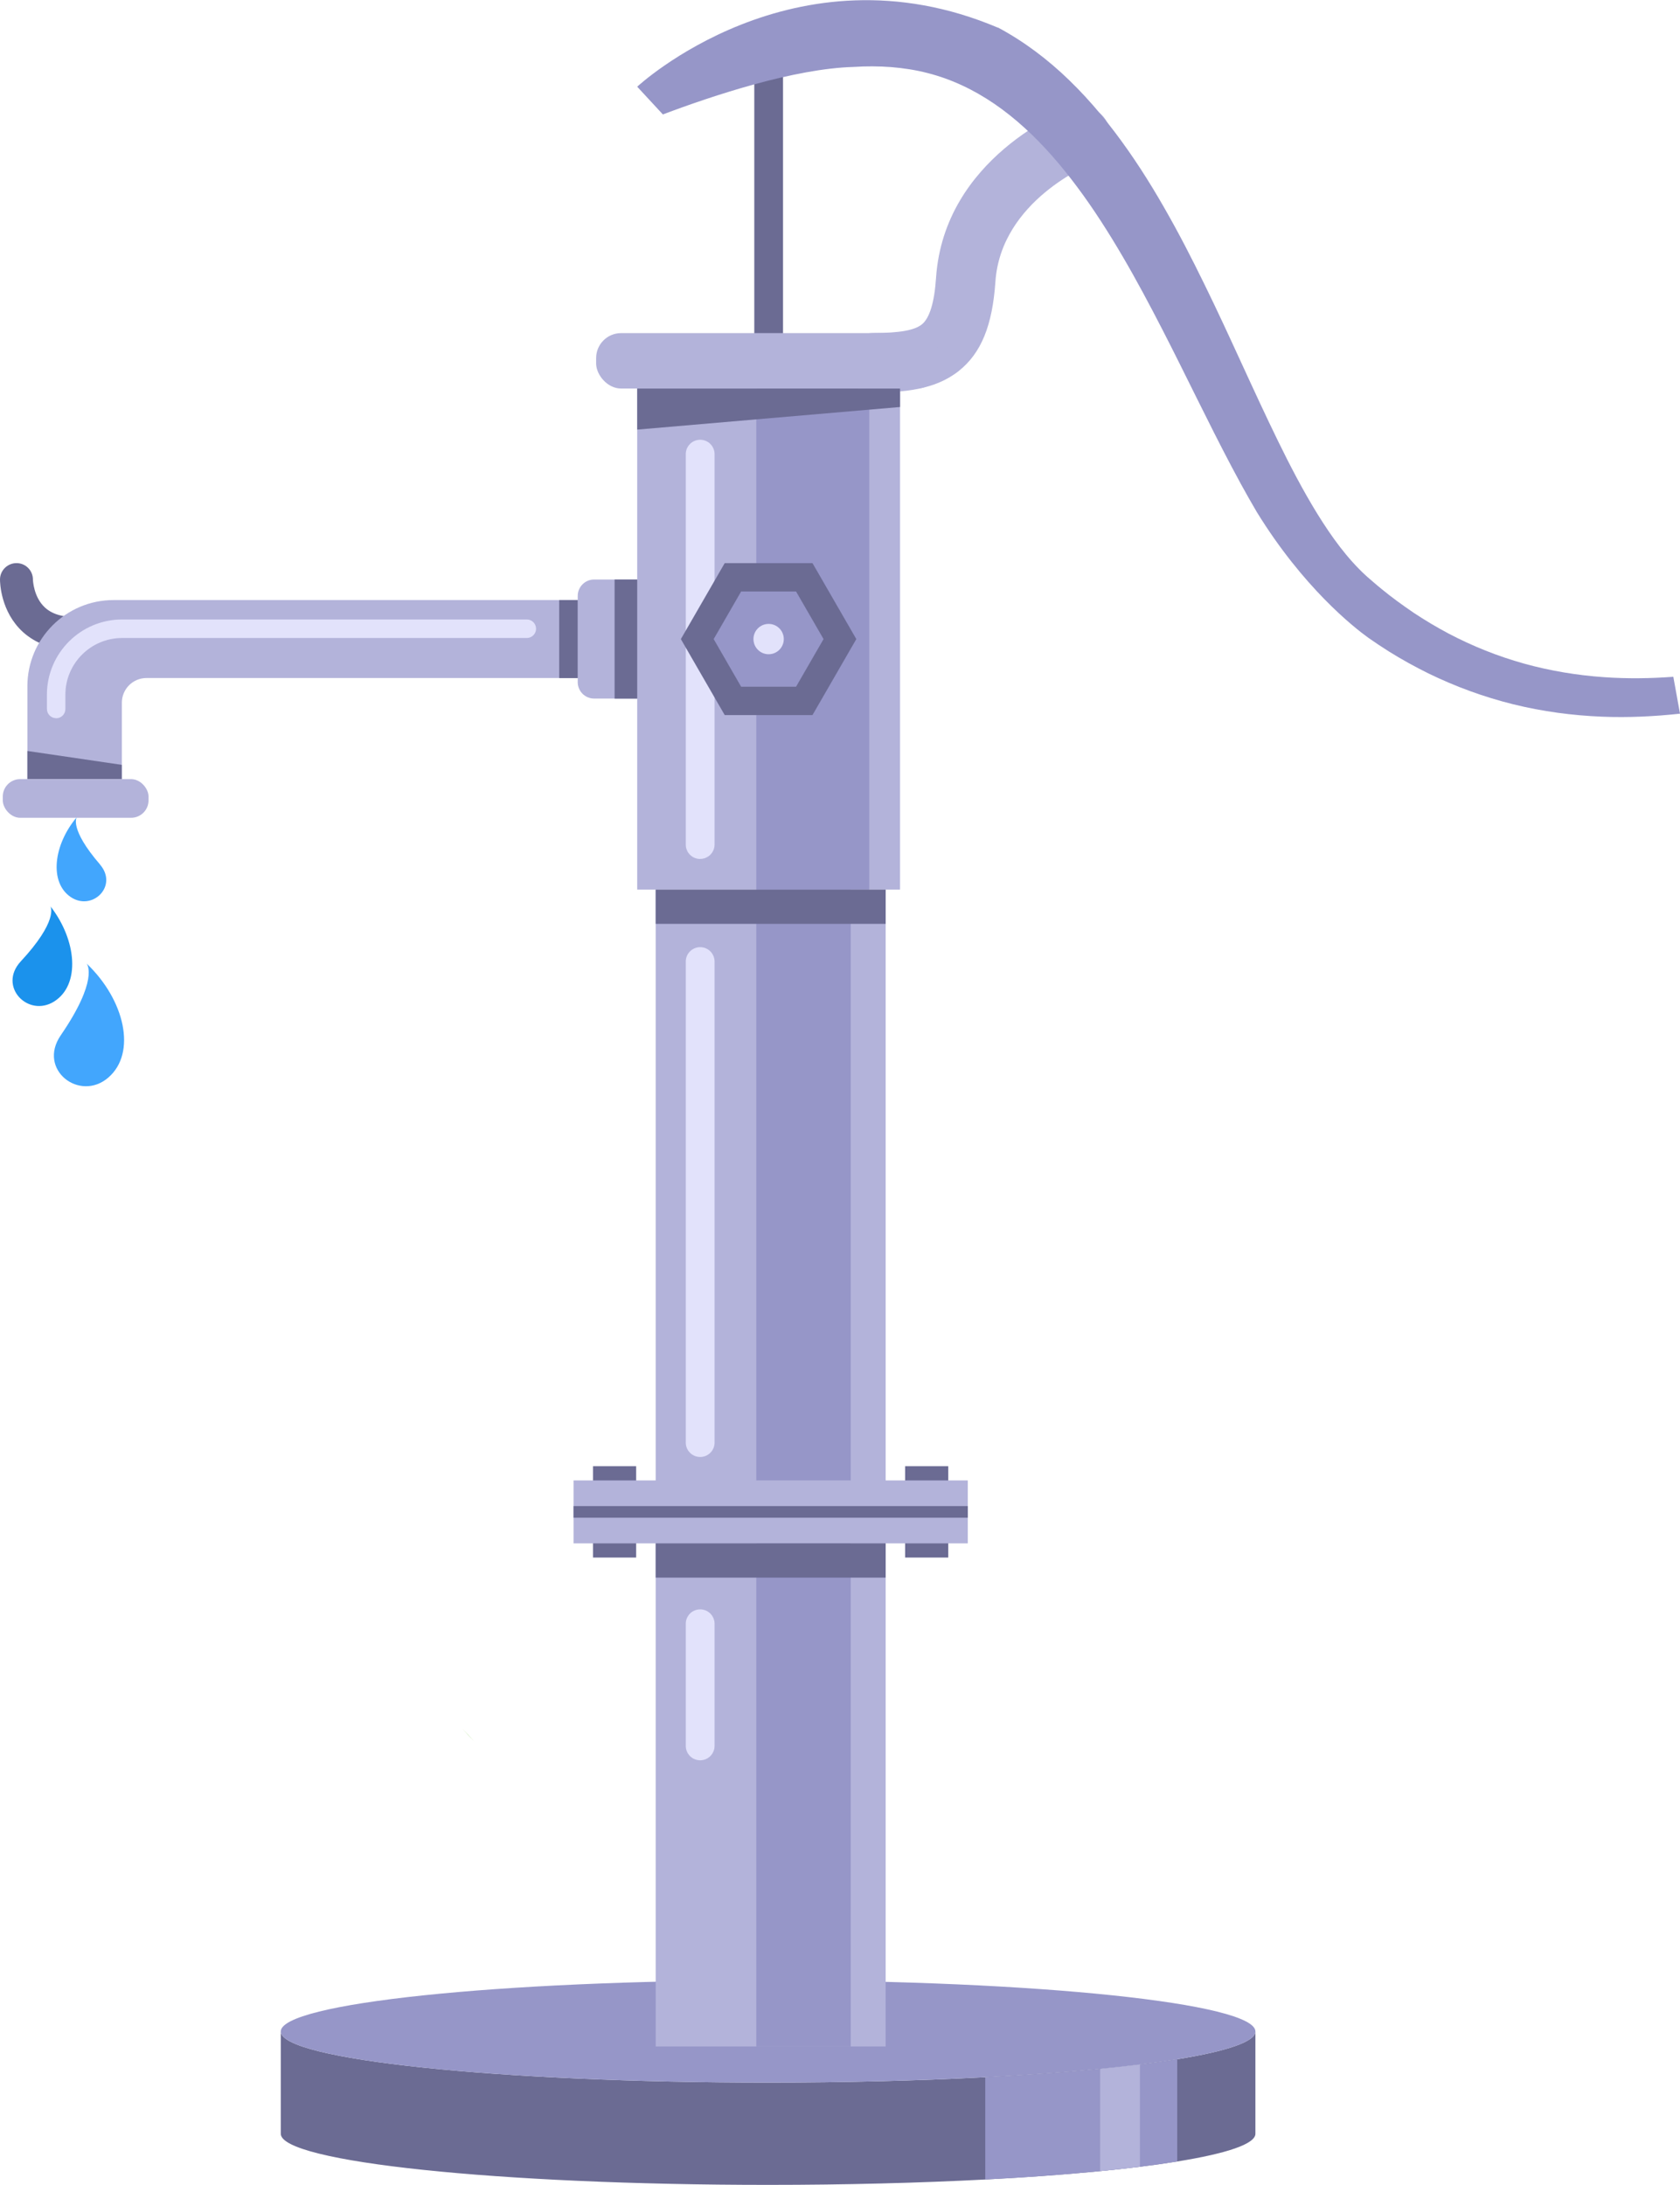 <?xml version="1.0" encoding="UTF-8"?>
<svg id="Vrstva_1" data-name="Vrstva 1" xmlns="http://www.w3.org/2000/svg" viewBox="0 0 284.69 370.19">
  <defs>
    <style>
      .cls-1 {
        fill: #e2e2fb;
      }

      .cls-2 {
        fill: #6b6b93;
      }

      .cls-3 {
        fill: #71ca35;
      }

      .cls-4 {
        fill: #9696c8;
      }

      .cls-5 {
        fill: #b3b3da;
      }

      .cls-6 {
        fill: #1b92ec;
      }

      .cls-7 {
        fill: #42a6fd;
      }
    </style>
  </defs>
  <path class="cls-2" d="M47.58,344.2v17.33c0,4.78,36.97,8.66,82.58,8.66,13.23,0,25.72-.33,36.8-.91,13.27-.69,24.5-1.75,32.52-3.05,8.39-1.35,13.26-2.97,13.26-4.7v-17.33c0,1.73-4.87,3.35-13.26,4.71-8.02,1.29-19.26,2.35-32.52,3.04-11.08,.58-23.57,.91-36.8,.91-45.61,0-82.58-3.88-82.58-8.66Z"/>
  <path class="cls-4" d="M47.58,344.2c0,4.78,36.97,8.66,82.58,8.66,13.23,0,25.72-.33,36.8-.91,13.27-.69,24.5-1.75,32.52-3.04,8.39-1.36,13.26-2.98,13.26-4.71,0-4.78-36.98-8.66-82.58-8.66-45.61,0-82.58,3.88-82.58,8.66Z"/>
  <path class="cls-2" d="M12.54,110.1c.6,0,1.23-.03,1.87-.09,1.53-.14,2.66-1.5,2.52-3.03-.14-1.53-1.5-2.66-3.03-2.52-2.78,.26-4.89-.25-6.27-1.51-1.97-1.79-2.05-4.73-2.05-4.76,0-1.54-1.25-2.78-2.78-2.78S0,96.65,0,98.19c0,.55,.11,5.44,3.87,8.88,2.21,2.01,5.12,3.03,8.67,3.03Z"/>
  <rect class="cls-2" x="127.81" y="12.07" width="4.87" height="51.01" transform="translate(260.5 75.16) rotate(-180)"/>
  <path class="cls-5" d="M101.02,101.67H19.25c-8.07,0-14.61,6.54-14.61,14.61v15.72s16.01,0,16.01,0v-12.94c0-2.31,1.87-4.18,4.18-4.18H106.41s-5.39-13.22-5.39-13.22Z"/>
  <rect class="cls-5" x=".46" y="132" width="24.7" height="6.55" rx="2.95" ry="2.95" transform="translate(25.63 270.56) rotate(180)"/>
  <path class="cls-5" d="M111.81,98.19h-11.13c-1.54,0-2.78,1.25-2.78,2.78v14.61c0,1.54,1.25,2.78,2.78,2.78h14.27s-3.13-20.18-3.13-20.18Z"/>
  <rect class="cls-5" x="107.98" y="65.83" width="44.54" height="84.9" transform="translate(260.5 216.56) rotate(-180)"/>
  <rect class="cls-5" x="111.11" y="150.73" width="38.97" height="102.99" transform="translate(261.19 404.45) rotate(-180)"/>
  <rect class="cls-2" x="153.39" y="248.42" width="7.31" height="15.48" transform="translate(314.08 512.32) rotate(-180)"/>
  <rect class="cls-5" x="111.11" y="259.64" width="38.97" height="87.1"/>
  <rect class="cls-2" x="100.5" y="248.42" width="7.31" height="15.48" transform="translate(208.3 512.32) rotate(-180)"/>
  <rect class="cls-4" x="128.16" y="65.83" width="19.14" height="84.9" transform="translate(275.46 216.56) rotate(-180)"/>
  <rect class="cls-4" x="128.16" y="150.73" width="16.01" height="196.01"/>
  <path class="cls-4" d="M166.96,351.95v17.33c7.15-.37,13.7-.85,19.48-1.42,2.38-.23,4.63-.48,6.74-.74,2.28-.28,4.39-.58,6.31-.89v-17.32c-1.92,.31-4.03,.61-6.31,.88-2.11,.27-4.36,.51-6.74,.75-5.78,.56-12.33,1.04-19.48,1.41Z"/>
  <path class="cls-5" d="M147.99,66.49c5.15,0,10.47-.44,14.49-3.64,3.78-3.01,5.69-7.67,6.2-15.11,.94-13.84,16.12-19.93,16.27-19.99,2.6-1,3.9-3.91,2.9-6.51-1-2.6-3.92-3.9-6.52-2.9-.87,.33-21.33,8.4-22.71,28.73-.28,4.19-1.1,6.85-2.41,7.9-1.26,1-3.79,1.45-8.21,1.45-2.79,0-5.05,2.26-5.05,5.05,0,2.79,2.26,5.05,5.05,5.05Z"/>
  <path class="cls-1" d="M118.65,145.53h0c1.35,0,2.44-1.09,2.44-2.44V76.95c0-1.35-1.09-2.44-2.44-2.44h0c-1.35,0-2.44,1.09-2.44,2.44v66.15c0,1.35,1.09,2.44,2.44,2.44Z"/>
  <path class="cls-1" d="M118.65,246.86h0c1.35,0,2.44-1.09,2.44-2.44v-81.5c0-1.35-1.09-2.44-2.44-2.44h0c-1.35,0-2.44,1.09-2.44,2.44v81.5c0,1.35,1.09,2.44,2.44,2.44Z"/>
  <path class="cls-1" d="M118.65,298.25h0c1.35,0,2.44-1.09,2.44-2.44v-20.69c0-1.35-1.09-2.44-2.44-2.44h0c-1.35,0-2.44,1.09-2.44,2.44v20.69c0,1.35,1.09,2.44,2.44,2.44Z"/>
  <polygon class="cls-2" points="122.81 95.41 137.68 95.41 145.08 108.23 145.11 108.28 137.68 121.16 122.81 121.16 115.41 108.34 115.38 108.28 122.81 95.41"/>
  <polygon class="cls-4" points="125.59 100.22 134.9 100.22 139.54 108.25 139.56 108.28 134.9 116.35 125.59 116.35 120.96 108.32 120.94 108.28 125.59 100.22"/>
  <polygon class="cls-2" points="107.98 65.83 152.52 65.83 152.52 68.96 107.98 72.79 107.98 65.83"/>
  <rect class="cls-5" x="101.02" y="56.44" width="58.46" height="9.39" rx="4.23" ry="4.23" transform="translate(260.5 122.27) rotate(180)"/>
  <polygon class="cls-2" points="4.64 127.24 20.64 129.59 20.64 132 4.64 132 4.64 127.24"/>
  <rect class="cls-5" x="97.19" y="250.82" width="66.81" height="10.67" transform="translate(261.19 512.32) rotate(-180)"/>
  <rect class="cls-2" x="97.19" y="255.17" width="66.81" height="1.97" transform="translate(261.19 512.32) rotate(-180)"/>
  <rect class="cls-2" x="111.11" y="261.49" width="38.97" height="5.8" transform="translate(261.19 528.79) rotate(-180)"/>
  <rect class="cls-2" x="111.11" y="150.73" width="38.97" height="5.8" transform="translate(261.19 307.26) rotate(-180)"/>
  <path class="cls-1" d="M9.51,121.7c.86,0,1.57-.7,1.57-1.57v-2.42c0-5.3,4.31-9.61,9.61-9.61H89.27c.86,0,1.57-.7,1.57-1.57s-.7-1.57-1.57-1.57H20.69c-7.03,0-12.74,5.72-12.74,12.74v2.42c0,.86,.7,1.57,1.57,1.57Z"/>
  <rect class="cls-2" x="104.15" y="98.19" width="3.83" height="20.18" transform="translate(212.13 216.56) rotate(-180)"/>
  <rect class="cls-2" x="94.76" y="101.67" width="3.13" height="13.22" transform="translate(192.65 216.56) rotate(-180)"/>
  <path class="cls-1" d="M127.68,108.28c0,1.42,1.15,2.57,2.57,2.57,1.42,0,2.57-1.15,2.57-2.57,0-1.42-1.15-2.57-2.57-2.57-1.42,0-2.57,1.15-2.57,2.57Z"/>
  <path class="cls-4" d="M169.11,4.66c4.51,2.41,8.54,5.5,12.07,8.92,3.81,3.68,7.07,7.74,10,11.92,2.93,4.18,5.5,8.51,7.89,12.88,2.39,4.37,4.57,8.8,6.69,13.22,4.21,8.84,8.06,17.73,12.34,26.2,2.15,4.22,4.42,8.34,6.98,12.11,1.28,1.89,2.64,3.68,4.1,5.3l.55,.6c.18,.2,.38,.38,.56,.58,.37,.39,.76,.75,1.15,1.11,.18,.18,.41,.37,.63,.56l.65,.56c.44,.37,.87,.76,1.32,1.11,1.77,1.47,3.64,2.81,5.53,4.1,1.91,1.27,3.88,2.44,5.91,3.52,4.05,2.13,8.33,3.84,12.76,5.08,4.43,1.23,9,1.99,13.62,2.31,3.88,.27,7.78,.22,11.7-.07l1.13,6.25c-4.34,.47-8.77,.69-13.19,.51-5.05-.2-10.12-.88-15.07-2.1-4.95-1.23-9.78-2.99-14.37-5.23-2.29-1.13-4.53-2.37-6.7-3.72-1.17-.74-2.33-1.51-3.46-2.3-2.53-1.82-11.06-8.55-18.92-21.32-.94-1.6-1.85-3.2-2.73-4.81-.34-.63-.69-1.27-1.02-1.9-.17-.33-.34-.65-.51-.95-4.1-7.76-7.79-15.57-11.7-23.17-2.19-4.26-4.43-8.47-6.81-12.53-2.38-4.06-4.9-8.01-7.64-11.68-2.74-3.68-5.7-7.12-8.96-10.07-3.25-2.96-6.79-5.43-10.57-7.18-1.89-.88-3.84-1.58-5.84-2.09-2.01-.52-4.01-.83-6.16-1.01-2.12-.16-4.24-.17-6.35-.03-10.05,.27-23.82,4.83-32.36,8.05l-4.35-4.7s26.5-24.68,61.13-10Z"/>
  <g>
    <g>
      <path class="cls-7" d="M18.34,182.59c4.88-4.19,2.79-13.2-3.65-19.32,.12,.16,1.99,2.83-4.4,12.15-3.98,5.81,3.2,11.34,8.05,7.17Z"/>
      <path class="cls-7" d="M16.94,146.46c-5.25-6.08-3.94-7.99-3.94-7.99-3.94,4.68-4.69,11.01-1.03,13.51,3.64,2.48,8.13-1.85,4.96-5.52Z"/>
    </g>
    <path class="cls-6" d="M9.18,169.68c4.47-2.81,3.85-10.37-.63-16.12,.08,.14,1.27,2.54-5.03,9.33-3.93,4.24,1.23,9.58,5.67,6.79Z"/>
  </g>
  <path class="cls-3" d="M78.31,292.87l2.01,2.15c-.64-.73-1.31-1.45-2.01-2.15Z"/>
  <path class="cls-5" d="M186.43,350.54v17.32c2.38-.23,4.63-.48,6.74-.74v-17.33c-2.11,.27-4.36,.51-6.74,.75Z"/>
</svg>